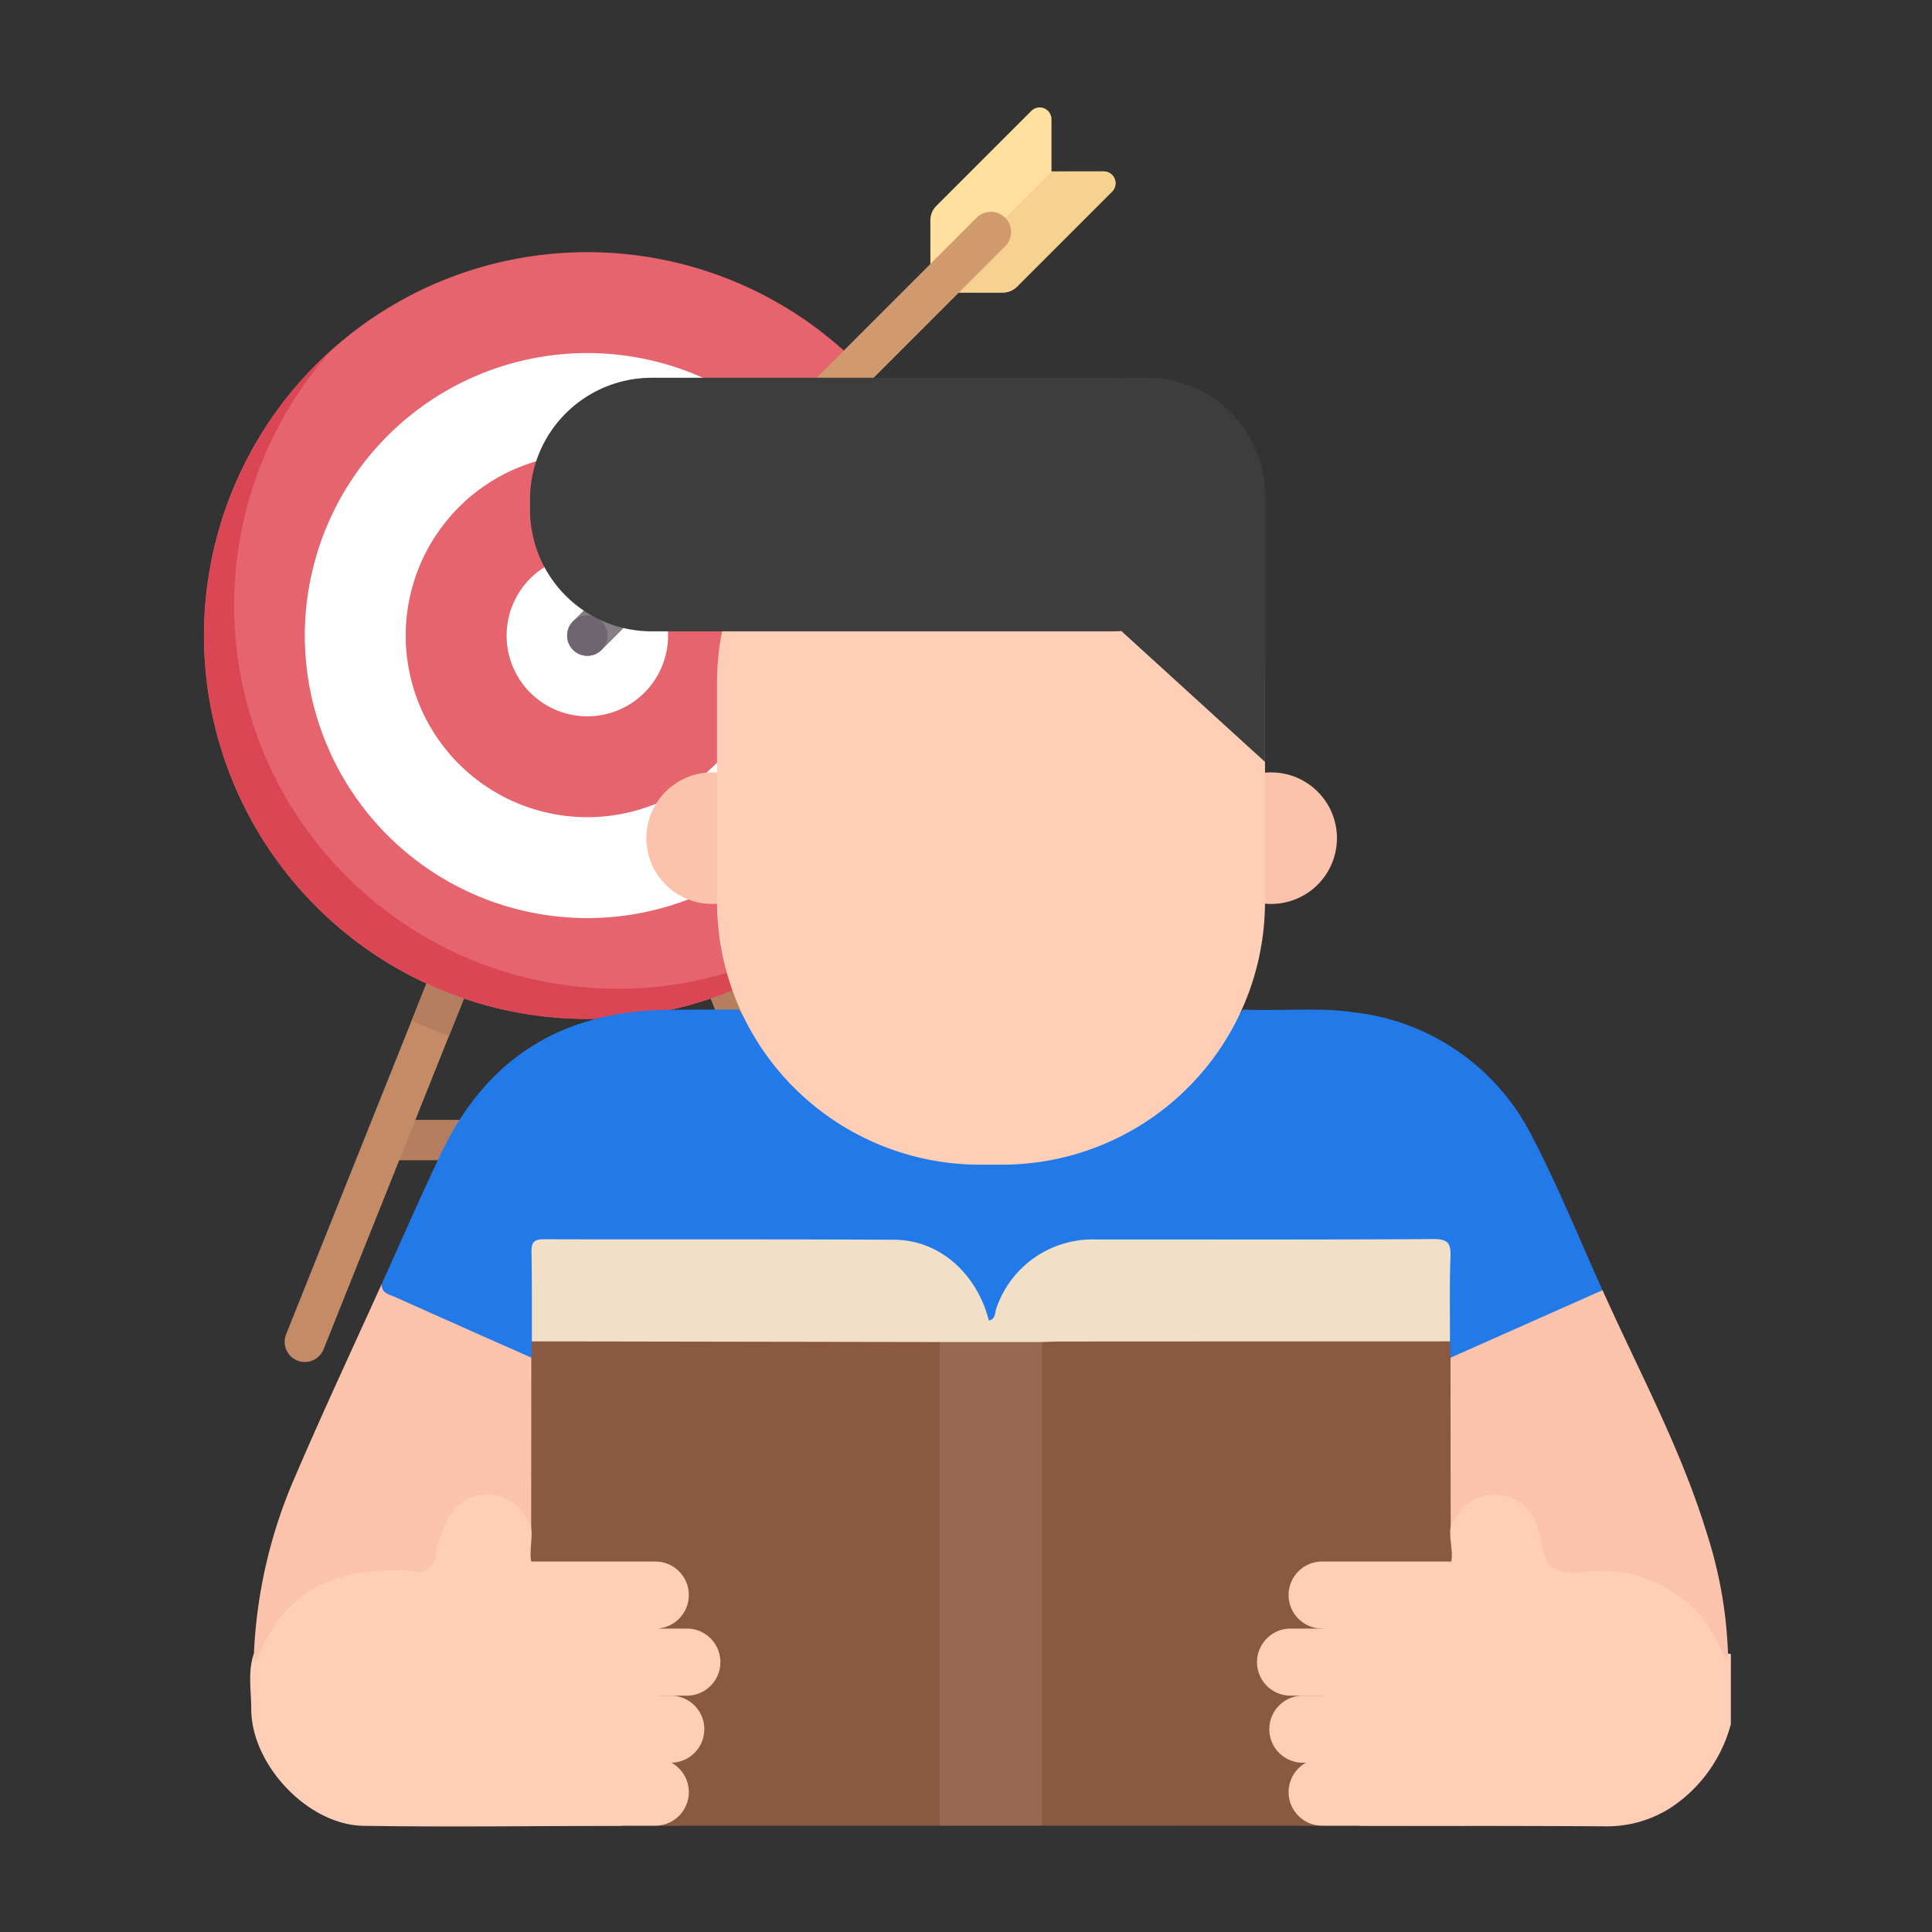 <svg xmlns="http://www.w3.org/2000/svg" xmlns:xlink="http://www.w3.org/1999/xlink" width="180" height="180" viewBox="0 0 180 180">
  <rect x="0" y="0" width="180" height="180" fill="#333333" stroke="none"/>
  <defs>
    <clipPath id="clip-path">
      <rect id="사각형_27414" data-name="사각형 27414" width="180" height="180" transform="translate(-324 -18707)" fill="#fff"/>
    </clipPath>
    <clipPath id="clip-path-2">
      <rect id="사각형_27377" data-name="사각형 27377" width="142.259" height="160.479" fill="none"/>
    </clipPath>
  </defs>
  <g id="img_mbti08_intp" transform="translate(324 18707)" clip-path="url(#clip-path)">
    <g id="그룹_21253" data-name="그룹 21253" transform="translate(-305 -18697)">
      <rect id="사각형_27376" data-name="사각형 27376" width="37.601" height="3.761" transform="translate(16.921 94.335)" fill="#b57f5f"/>
      <g id="그룹_21252" data-name="그룹 21252" transform="translate(0 0)">
        <g id="그룹_21251" data-name="그룹 21251" clip-path="url(#clip-path-2)">
          <path id="패스_10921" data-name="패스 10921" d="M6.995,91.486a1.884,1.884,0,0,1-1.747-2.579L18.735,55.2a1.88,1.88,0,0,1,3.491,1.4L8.742,90.3a1.884,1.884,0,0,1-1.747,1.182" transform="translate(2.406 25.411)" fill="#c38c66"/>
          <path id="패스_10922" data-name="패스 10922" d="M47.109,91.486A1.882,1.882,0,0,1,45.362,90.3L31.876,56.592a1.881,1.881,0,0,1,3.492-1.4L48.854,88.907a1.883,1.883,0,0,1-1.745,2.579" transform="translate(14.933 25.412)" fill="#c38c66"/>
          <path id="패스_10923" data-name="패스 10923" d="M35.368,55.195a1.881,1.881,0,0,0-3.492,1.4l1.8,4.5q1.791-.618,3.494-1.4Z" transform="translate(14.933 25.412)" fill="#b57f5f"/>
          <path id="패스_10924" data-name="패스 10924" d="M17.4,54.147a1.885,1.885,0,0,0-2.444,1.047l-1.8,4.5q1.707.781,3.492,1.4l1.8-4.5A1.881,1.881,0,0,0,17.4,54.147" transform="translate(6.188 25.411)" fill="#b57f5f"/>
          <path id="패스_10925" data-name="패스 10925" d="M57.308,5.973V1.1a1.1,1.1,0,0,0-1.87-.775l-8.86,8.86a1.876,1.876,0,0,0-.55,1.329v6.742h6.741A1.875,1.875,0,0,0,54.1,16.7l8.86-8.86a1.1,1.1,0,0,0-.773-1.87Z" transform="translate(21.655 0)" fill="#ffe09f"/>
          <path id="패스_10926" data-name="패스 10926" d="M54.1,14.792l8.86-8.86a1.1,1.1,0,0,0-.773-1.87H57.308L46.028,15.343h6.741a1.88,1.88,0,0,0,1.329-.551" transform="translate(21.655 1.911)" fill="#f6d190"/>
          <path id="패스_10927" data-name="패스 10927" d="M71.443,44.9A35.721,35.721,0,1,1,35.721,9.176,35.721,35.721,0,0,1,71.443,44.9" transform="translate(0 4.317)" fill="#e5646e"/>
          <path id="패스_10928" data-name="패스 10928" d="M59.034,41.89A26.321,26.321,0,1,1,32.713,15.569,26.32,26.32,0,0,1,59.034,41.89" transform="translate(3.008 7.325)" fill="#fff"/>
          <path id="패스_10929" data-name="패스 10929" d="M46.626,38.883A16.921,16.921,0,1,1,29.706,21.962,16.921,16.921,0,0,1,46.626,38.883" transform="translate(6.015 10.332)" fill="#e5646e"/>
          <path id="패스_10930" data-name="패스 10930" d="M34.219,35.875a7.521,7.521,0,1,1-7.521-7.52,7.52,7.52,0,0,1,7.521,7.52" transform="translate(9.023 13.34)" fill="#fff"/>
          <path id="패스_10931" data-name="패스 10931" d="M24.893,47.98a1.879,1.879,0,0,1-1.329-3.209l37.6-37.6a1.88,1.88,0,1,1,2.659,2.659l-37.6,37.6a1.872,1.872,0,0,1-1.329.551" transform="translate(10.827 3.114)" fill="#d19a6e"/>
          <path id="패스_10932" data-name="패스 10932" d="M38.541,74.889A35.719,35.719,0,0,1,11.912,15.36,35.72,35.72,0,1,0,62.349,65.8a35.6,35.6,0,0,1-23.808,9.092" transform="translate(0 7.226)" fill="#db4655"/>
          <path id="패스_10933" data-name="패스 10933" d="M32.965,28.156a1.881,1.881,0,0,0-2.659,0L23.564,34.9a1.88,1.88,0,0,0,2.659,2.659l6.742-6.742a1.881,1.881,0,0,0,0-2.659" transform="translate(10.827 12.988)" fill="#857e87"/>
          <path id="패스_10934" data-name="패스 10934" d="M26.773,34.071a1.879,1.879,0,1,1-1.879-1.881,1.88,1.88,0,0,1,1.879,1.881" transform="translate(10.827 15.144)" fill="#6f6571"/>
          <path id="패스_10935" data-name="패스 10935" d="M75.707,48.265a6.127,6.127,0,1,0-6.127,6.127,6.128,6.128,0,0,0,6.127-6.127" transform="translate(29.852 19.825)" fill="#fcc3ac"/>
          <path id="패스_10936" data-name="패스 10936" d="M40.286,48.265a6.127,6.127,0,1,0-6.127,6.127,6.128,6.128,0,0,0,6.127-6.127" transform="translate(13.188 19.825)" fill="#fcc3ac"/>
          <path id="패스_10937" data-name="패스 10937" d="M109.068,109.4a13.464,13.464,0,0,1-5.532,7.739,10.949,10.949,0,0,1-6,1.779c-7.663-.043-15.325-.037-22.988-.05a4.459,4.459,0,0,1-3.913-4.622c-.1-4.835-.124-9.671.009-14.5a5.049,5.049,0,0,1,5.039-5.013c1.625-.094,3.256-.012,4.883-.034,1.75-.024,1.86-.134,1.913-1.825a8.514,8.514,0,0,1,.118-1.619c1.244-3.107,3.634-4.322,6.254-3.181a4.78,4.78,0,0,1,2.613,3.047c1.438,4.119.441,3.713,5.066,3.592,5.038-.131,10.634,3.092,12.042,8.092.029.1.124.106.229.024a.983.983,0,0,1,.269.038Z" transform="translate(33.191 41.236)" fill="#ffceb6"/>
          <path id="패스_10938" data-name="패스 10938" d="M44.557,57.163a45.276,45.276,0,0,0,4.955,6.61,26.132,26.132,0,0,0,41.169-5.417c.244-.419.565-.8.848-1.193,3.457.175,6.93-.24,10.377.266a21.233,21.233,0,0,1,16.58,11.608c2.419,4.632,4.375,9.505,6.538,14.271-.153.644-.746.746-1.225.96-3.789,1.694-7.6,3.344-11.378,5.058-.55.249-1.145.663-1.772.109a3.219,3.219,0,0,1-.237-1.5c-.068-2.376,0-4.751-.034-7.126-.021-1.594-.15-1.768-1.654-1.769-10.495-.015-20.989-.074-31.483.031a8.455,8.455,0,0,0-7.371,4.3c-.26.422-.466.872-.688,1.315-.3.6-.412,1.545-1.179,1.57-.837.028-.826-.971-1.09-1.554a8.885,8.885,0,0,0-8.642-5.652c-10.148-.044-20.3-.018-30.443-.013-2.084,0-2.11.044-2.123,2.2-.013,2.226.041,4.454-.026,6.68a3.353,3.353,0,0,1-.224,1.5c-.543.568-1.116.213-1.623-.016-3.745-1.688-7.516-3.317-11.258-5.013-.663-.3-1.579-.528-1.3-1.634,1.878-4.136,3.676-8.313,5.651-12.4,4.16-8.617,11.1-12.962,20.657-13.15,2.325-.046,4.651-.025,6.976-.035" transform="translate(5.279 26.893)" fill="#2279e8"/>
          <path id="패스_10939" data-name="패스 10939" d="M79.151,81.233q7.08-3.145,14.159-6.289c3.367,7.511,7.317,14.778,9.729,22.692A40.858,40.858,0,0,1,105,108.8c-.026.194-.051.387-.1.784-.491-.982-.887-1.819-1.323-2.632a9.2,9.2,0,0,0-1.675-2.24,12.145,12.145,0,0,0-8.627-3.609c-1.522-.024-3.3.557-4.494-.257-1.144-.782-1.119-2.639-1.612-4.02a4.1,4.1,0,0,0-3.642-2.819,3.984,3.984,0,0,0-3.747,1.948,11.546,11.546,0,0,0-.609,1,2.094,2.094,0,0,1-.516-1.784q-.035-6.077,0-12.153a2.154,2.154,0,0,1,.5-1.793" transform="translate(36.993 35.259)" fill="#fcc3ac"/>
          <path id="패스_10940" data-name="패스 10940" d="M20.885,79.855c.019-.506.037-1.012.056-1.518a2.668,2.668,0,0,1,1.967-.463q17.048-.018,34.094,0a3.228,3.228,0,0,1,2,.391,3.21,3.21,0,0,1,.429,2.135q.015,20.478,0,40.955a2.727,2.727,0,0,1-.484,2.107l-29.656.012c-.021-.648.568-.748.946-1.01a4.518,4.518,0,0,0,2.112-3.87c.029-4.648.066-9.3-.013-13.946a4.258,4.258,0,0,0-4.4-4.438c-1.828-.087-3.66.018-5.489-.043-1.581-.051-1.9-.376-1.95-1.953-.032-.938-.051-1.878-.006-2.819-.09-4.428-.04-8.855-.04-13.281a3.121,3.121,0,0,1,.437-2.259" transform="translate(9.614 36.633)" fill="#8b5942"/>
          <path id="패스_10941" data-name="패스 10941" d="M91.319,79.859q.007,7.866.013,15.73c-.012.1-.028.2-.035.294-.093,1.222.512,2.816-.232,3.575-.813.828-2.431.221-3.7.275-1.134.049-2.272-.024-3.406.021a4.641,4.641,0,0,0-4.545,4.561q-.082,7.33,0,14.659c.026,2.316,1.562,3.594,3.494,4.5l-29.656-.012a2.521,2.521,0,0,1-.484-1.956q-.015-20.674,0-41.35a2.966,2.966,0,0,1,.388-1.853,3.211,3.211,0,0,1,2.135-.431q16.924-.015,33.847,0a2.894,2.894,0,0,1,2.12.465c.018.507.037,1.015.054,1.522" transform="translate(24.824 36.633)" fill="#8b5942"/>
          <path id="패스_10942" data-name="패스 10942" d="M29.106,90.987c.013.147.034.294.04.443.043,1.175-.359,2.723.238,3.429.709.84,2.315.224,3.529.281,1.182.056,2.37-.024,3.554.022a4.649,4.649,0,0,1,4.554,4.558q.084,7.33,0,14.662c-.029,2.306-1.544,3.606-3.491,4.5-8.017.012-16.035.126-24.05,0C8.29,118.8,3.011,113.158,3.028,107.968c0-1.707-.338-3.447.247-5.13.162.175.254.037.288-.093,1.322-4.861,6.789-8.226,11.314-7.923,3.156.21,5.013-.416,5.869-3.891a4.278,4.278,0,0,1,6.738-2.478,3.742,3.742,0,0,1,1.623,2.534" transform="translate(1.379 41.225)" fill="#ffceb6"/>
          <path id="패스_10943" data-name="패스 10943" d="M29,97.131c-.2-.335-.394-.678-.609-1.006a4.087,4.087,0,0,0-7.164.332,11.711,11.711,0,0,0-1.14,3.348,1.613,1.613,0,0,1-1.917,1.52,21.218,21.218,0,0,0-5.023.115c-5.089.966-7.586,3.162-9.849,8.364-.057-.366-.094-.6-.129-.823A46.186,46.186,0,0,1,7,92.508c2.581-6.027,5.366-11.967,8.063-17.944-.007.866.734.962,1.287,1.21q6.324,2.832,12.661,5.633L29,97.131" transform="translate(1.489 35.08)" fill="#fcc3ac"/>
          <path id="패스_10944" data-name="패스 10944" d="M56.147,78.4q0,22.531,0,45.061h-9.52V78.4a1.559,1.559,0,0,1,1.32-.5q3.439-.079,6.88,0a1.563,1.563,0,0,1,1.32.5" transform="translate(21.936 36.632)" fill="#986852"/>
          <path id="패스_10945" data-name="패스 10945" d="M68.32,81.3H58.8l-29.1-.049-8.908-.015c-.007-2.772.015-5.542-.038-8.313-.016-.873.194-1.2,1.145-1.2,10.887.034,21.775-.015,32.662.046,4.178.022,7.673,3.111,8.81,7.526.646-.131.544-.75.7-1.151a9.463,9.463,0,0,1,9.229-6.4c10.492-.007,20.984.028,31.475-.038,1.368-.009,1.65.4,1.6,1.662-.1,2.619-.043,5.244-.05,7.867q-18.113.007-36.226.016c-.594,0-1.187.031-1.779.047" transform="translate(9.763 33.735)" fill="#f1e0c7"/>
          <path id="패스_10946" data-name="패스 10946" d="M59.058,89.2H57.01a24.5,24.5,0,0,1-24.5-24.505v-20.4a24.5,24.5,0,0,1,24.5-24.5h2.048a24.5,24.5,0,0,1,24.505,24.5v20.4A24.505,24.505,0,0,1,59.058,89.2" transform="translate(15.293 9.311)" fill="#ffceb6"/>
          <path id="패스_10947" data-name="패스 10947" d="M74.947,40.76H32A11.338,11.338,0,0,1,20.662,29.421v-.947A11.338,11.338,0,0,1,32,17.135H74.947A11.338,11.338,0,0,1,86.286,28.474v.947A11.338,11.338,0,0,1,74.947,40.76" transform="translate(9.721 8.061)" fill="#3d3d3d"/>
          <path id="패스_10948" data-name="패스 10948" d="M58.149,40.76,71.5,52.923V28.111A10.976,10.976,0,0,0,60.522,17.135H58.553Z" transform="translate(27.357 8.061)" fill="#3d3d3d"/>
          <path id="패스_10949" data-name="패스 10949" d="M33.752,98.384H20.886a3.125,3.125,0,1,1,0-6.249H33.752a3.125,3.125,0,0,1,0,6.249" transform="translate(8.356 43.347)" fill="#ffceb6"/>
          <path id="패스_10950" data-name="패스 10950" d="M33.752,106.884H20.886a3.125,3.125,0,1,1,0-6.249H33.752a3.125,3.125,0,0,1,0,6.249" transform="translate(9.798 47.345)" fill="#ffceb6"/>
          <path id="패스_10951" data-name="패스 10951" d="M33.752,111.134H20.886a3.125,3.125,0,1,1,0-6.249H33.752a3.125,3.125,0,0,1,0,6.249" transform="translate(8.356 48.959)" fill="#ffceb6"/>
          <path id="패스_10952" data-name="패스 10952" d="M36.693,102.634H20.886a3.125,3.125,0,1,1,0-6.249H36.693a3.125,3.125,0,0,1,0,6.249" transform="translate(8.356 45.346)" fill="#ffceb6"/>
          <path id="패스_10953" data-name="패스 10953" d="M71.886,98.384H84.752a3.125,3.125,0,1,0,0-6.249H71.886a3.125,3.125,0,1,0,0,6.249" transform="translate(32.35 43.347)" fill="#ffceb6"/>
          <path id="패스_10954" data-name="패스 10954" d="M71.886,106.884H84.752a3.125,3.125,0,1,0,0-6.249H71.886a3.125,3.125,0,1,0,0,6.249" transform="translate(30.554 47.345)" fill="#ffceb6"/>
          <path id="패스_10955" data-name="패스 10955" d="M71.886,111.134H84.752a3.125,3.125,0,1,0,0-6.249H71.886a3.125,3.125,0,1,0,0,6.249" transform="translate(32.35 48.959)" fill="#ffceb6"/>
          <path id="패스_10956" data-name="패스 10956" d="M69.886,102.634H85.693a3.125,3.125,0,1,0,0-6.249H69.886a3.125,3.125,0,1,0,0,6.249" transform="translate(31.409 45.346)" fill="#ffceb6"/>
        </g>
      </g>
    </g>
  </g>
</svg>
